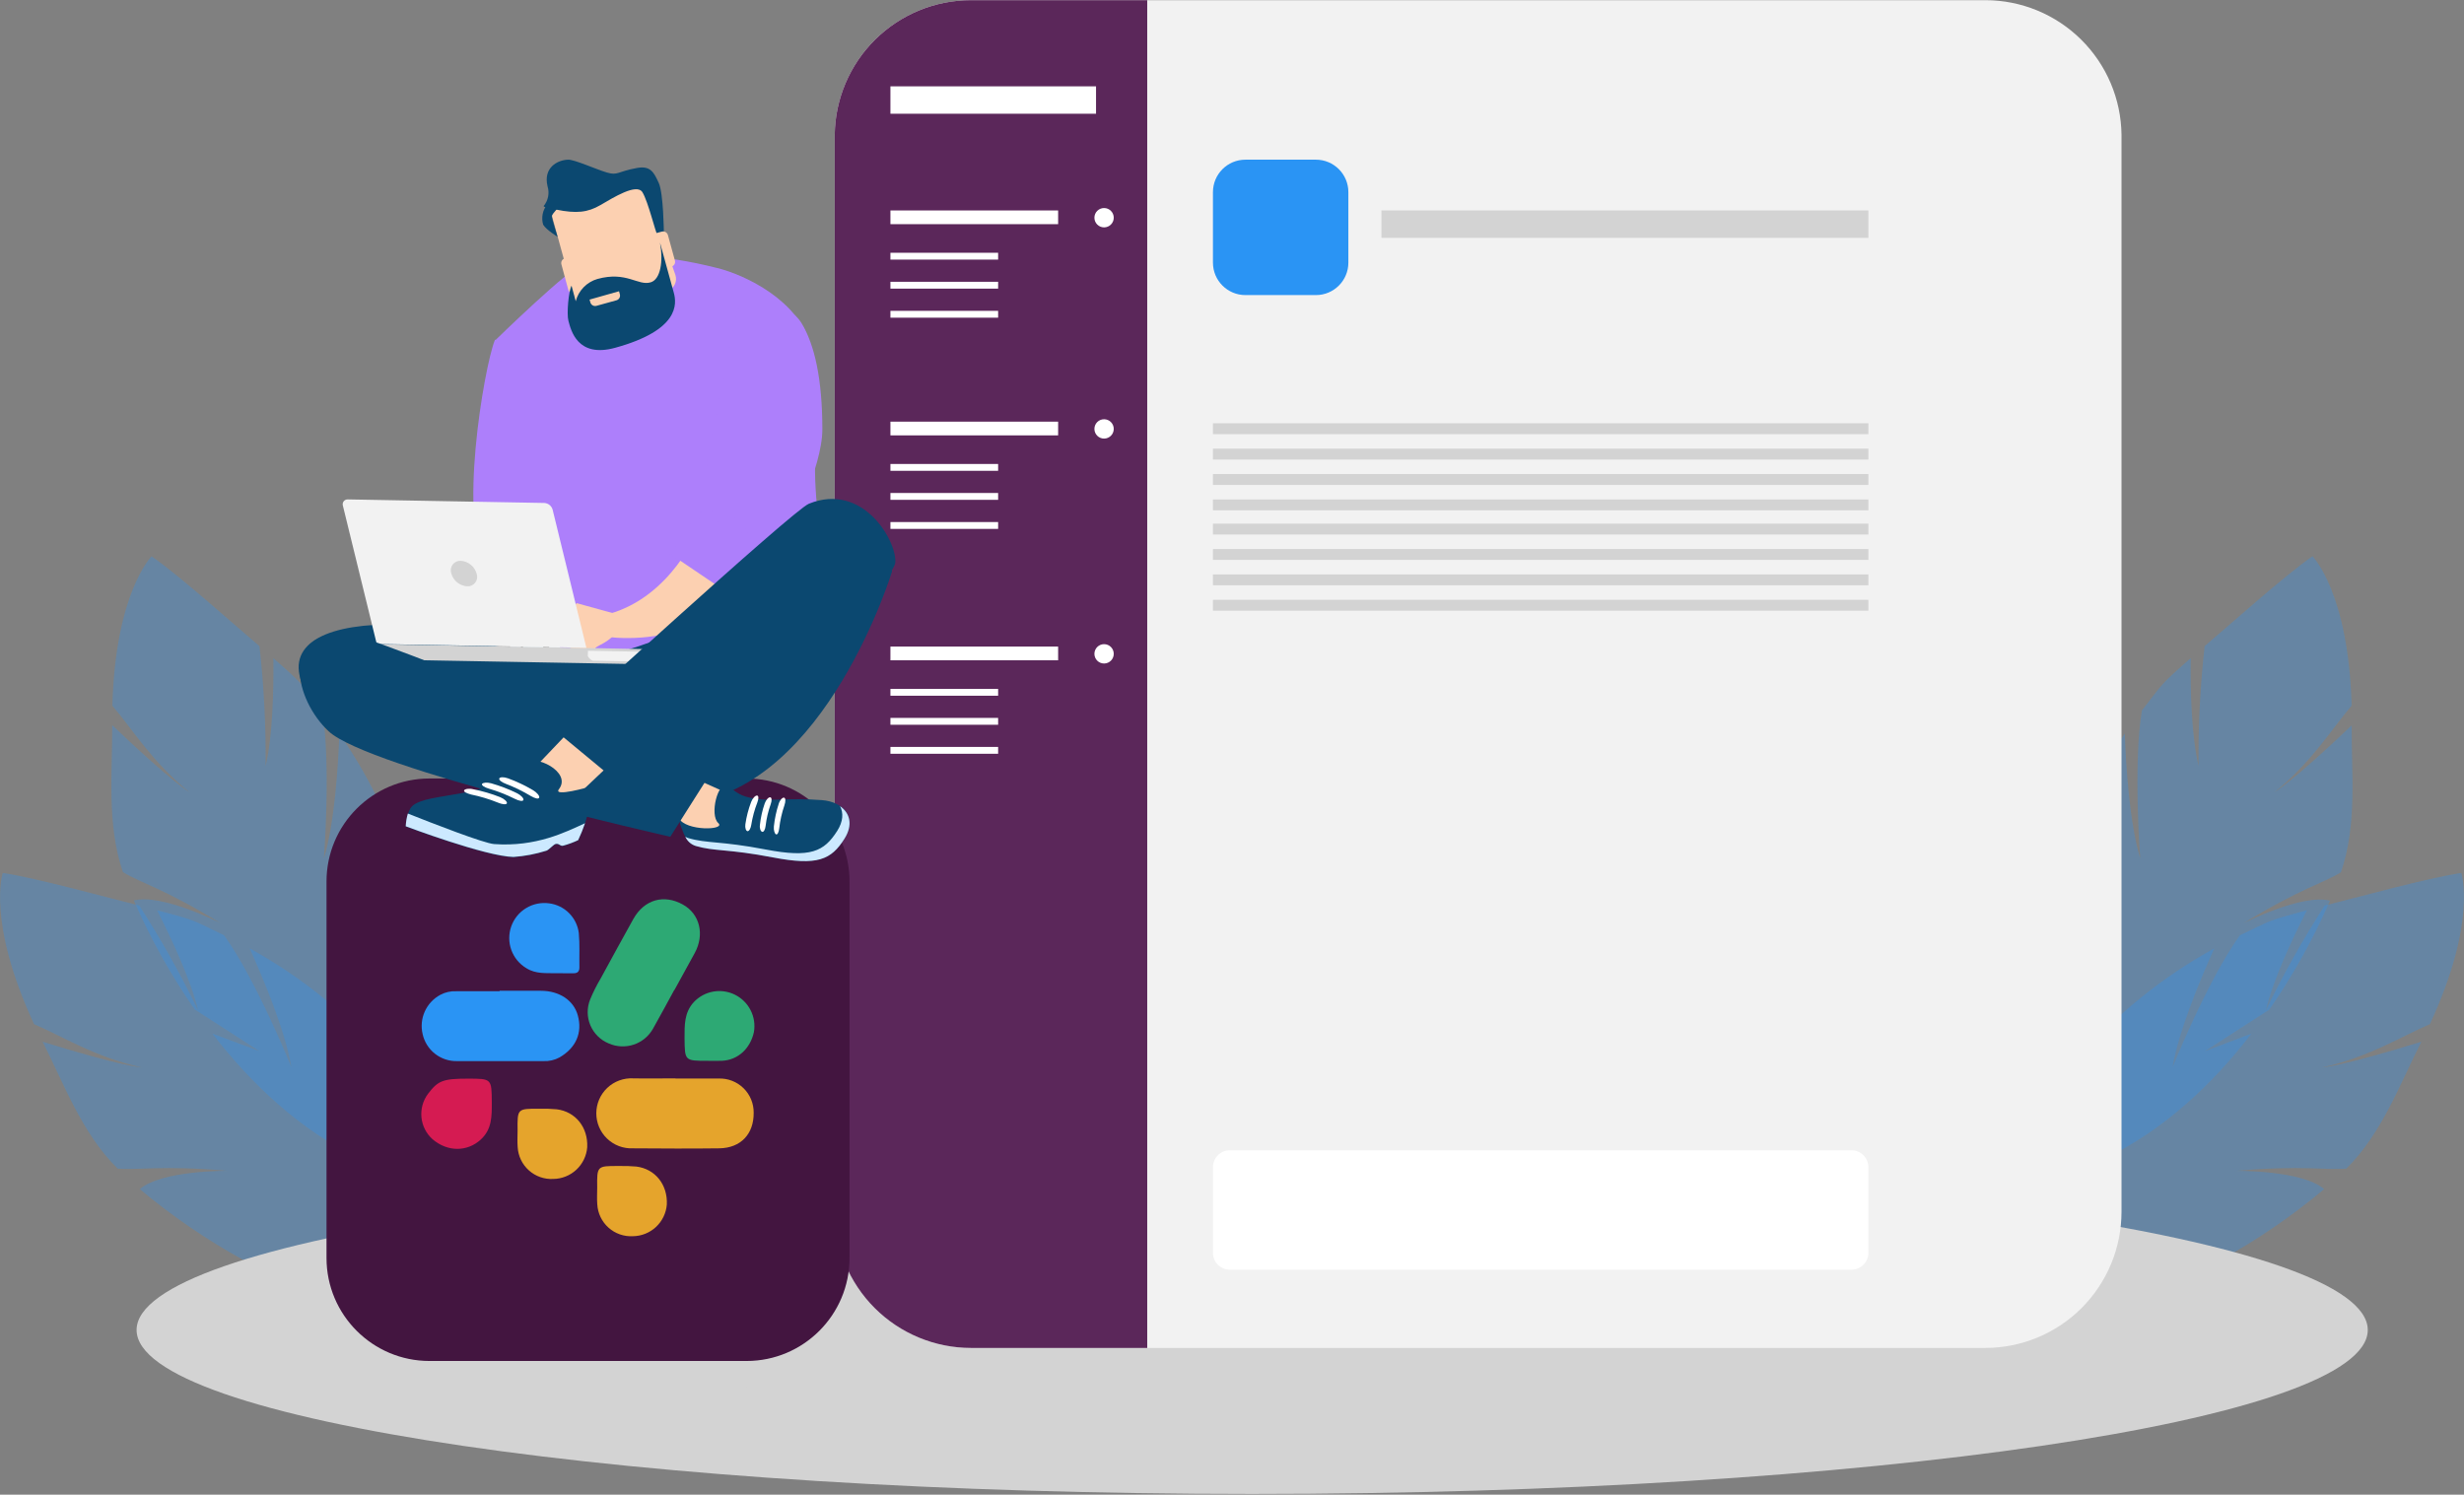 <svg width="300" height="182" viewBox="0 0 300 182" fill="none" xmlns="http://www.w3.org/2000/svg">
<rect x="0" y="0" width="300" height="182" fill="#808080" stroke="none"/>
<g clip-path="url(#clip0_107:559)">
<g opacity="0.55">
<path opacity="0.55" d="M268.424 128.014L276.298 122.937C279.185 118.766 281.659 114.324 283.684 109.672C280.258 108.794 273.166 112.414 273.166 112.414C280.186 108.129 282.709 107.616 285.014 106.22C287.045 100.342 286.268 93.869 286.324 88.326C279.049 95.26 276.917 96.474 276.917 96.474C281.527 92.742 283.913 88.727 286.319 85.919C285.948 72.127 281.552 67.731 281.552 67.731C278.141 70.086 271.171 76.361 268.424 78.67C267.877 83.524 267.63 88.407 267.683 93.291C266.825 89.595 266.668 84.112 266.729 80.132C262.815 83.584 263.485 83.067 260.784 86.508C259.688 93.108 260.581 104.53 260.581 104.53C259.266 100.184 258.84 93.199 258.703 89.326C254.615 95.204 251.6 101.759 249.799 108.688C250.545 114.338 251.905 119.988 251.905 119.988C250.696 117.292 249.746 114.487 249.068 111.612C247.276 119.333 246.463 127.577 245.514 136.74L246.768 144.553L256.271 141.055C263.5 137.598 269.47 131.918 274.12 125.861L268.424 128.014Z" fill="#2A94F4"/>
</g>
<g opacity="0.55">
<path opacity="0.55" d="M261.114 154.452L270.44 153.386C274.887 150.935 279.085 148.057 282.973 144.792C280.293 142.487 272.313 142.568 272.313 142.568C280.501 141.857 282.973 142.517 285.674 142.294C290.091 137.923 292.274 131.786 294.812 126.846C285.166 129.836 282.73 129.983 282.73 129.983C288.522 128.689 292.441 126.156 295.847 124.709C301.65 112.19 299.665 106.297 299.665 106.297C295.563 106.896 286.532 109.408 283.039 110.261C280.395 114.366 278.003 118.628 275.877 123.024C276.75 119.333 279.07 114.363 280.877 110.84C275.831 112.19 276.663 112.028 272.714 113.886C268.79 119.328 264.52 129.938 264.52 129.938C265.277 125.46 267.998 119.013 269.597 115.48C263.322 118.929 257.707 123.461 253.012 128.867C251.169 134.263 249.875 139.928 249.875 139.928C249.988 136.975 250.384 134.039 251.058 131.161C246.022 137.253 241.625 144.304 236.686 152.081L234.341 159.64L244.443 160.742C252.454 160.854 260.332 158.402 267.186 155.061L261.114 154.452Z" fill="#2A94F4"/>
</g>
<g opacity="0.55">
<path opacity="0.55" d="M25.86 125.861C30.52 131.897 36.485 137.598 43.709 141.055L53.247 144.563L54.506 136.75C53.542 127.587 52.724 119.343 50.953 111.622C50.275 114.498 49.323 117.303 48.11 119.998C48.11 119.998 49.47 114.348 50.217 108.698C48.416 101.769 45.404 95.214 41.318 89.336C41.175 93.209 40.749 100.195 39.434 104.54C39.434 104.54 40.328 93.138 39.231 86.519C36.535 83.077 37.2 83.594 33.286 80.142C33.327 84.122 33.195 89.605 32.337 93.301C32.387 88.417 32.138 83.534 31.591 78.68C28.845 76.366 21.859 70.076 18.453 67.741C18.453 67.741 14.052 72.137 13.681 85.93C16.092 88.737 18.473 92.752 23.088 96.484C23.088 96.484 20.951 95.26 13.661 88.3C13.712 93.844 12.955 100.316 14.966 106.195C17.27 107.591 19.798 108.104 26.814 112.388C26.814 112.388 19.707 108.769 16.296 109.647C18.329 114.3 20.809 118.744 23.702 122.917L31.581 127.993L25.86 125.861Z" fill="#2A94F4"/>
</g>
<g opacity="0.55">
<path opacity="0.55" d="M32.804 155.061C39.663 158.402 47.526 160.854 55.547 160.742L65.649 159.64L63.304 152.081C58.37 144.304 53.973 137.278 48.937 131.161C49.607 134.04 50.002 136.975 50.115 139.928C50.115 139.928 48.826 134.263 46.978 128.867C42.283 123.462 36.67 118.93 30.398 115.48C31.997 119.033 34.718 125.46 35.474 129.938C35.474 129.938 31.21 119.328 27.281 113.886C23.337 112.002 24.164 112.165 19.123 110.84C20.925 114.394 23.245 119.358 24.118 123.024C21.994 118.627 19.602 114.365 16.956 110.261C13.468 109.408 4.432 106.896 0.335 106.297C0.335 106.297 -1.65 112.19 4.148 124.709C7.554 126.156 11.473 128.689 17.265 129.983C17.265 129.983 14.808 129.836 5.183 126.846C7.721 131.786 9.894 137.923 14.321 142.294C17.001 142.517 19.494 141.857 27.682 142.568C27.682 142.568 19.722 142.487 17.021 144.792C20.912 148.056 25.112 150.935 29.56 153.386L38.881 154.452L32.804 155.061Z" fill="#2A94F4"/>
</g>
<path d="M152.457 181.911C227.472 181.911 288.283 172.972 288.283 161.945C288.283 150.918 227.472 141.979 152.457 141.979C77.442 141.979 16.631 150.918 16.631 161.945C16.631 172.972 77.442 181.911 152.457 181.911Z" fill="#D3D3D3"/>
<path d="M70.7 169.742C88.778 169.742 103.433 167.997 103.433 165.844C103.433 163.69 88.778 161.945 70.7 161.945C52.622 161.945 37.967 163.69 37.967 165.844C37.967 167.997 52.622 169.742 70.7 169.742Z" fill="#D3D3D3"/>
<path d="M258.302 16.417V147.538C258.302 151.938 256.554 156.159 253.443 159.271C250.332 162.383 246.112 164.132 241.712 164.133H118.226C113.825 164.132 109.605 162.383 106.493 159.271C103.381 156.159 101.633 151.939 101.631 147.538V16.417C101.683 12.05 103.455 7.88 106.561 4.811C109.668 1.741 113.859 0.02 118.226 0.02H241.722C246.087 0.023 250.275 1.745 253.379 4.815C256.482 7.884 258.251 12.053 258.302 16.417Z" fill="#F2F2F2"/>
<path d="M118.226 164.133C113.825 164.132 109.605 162.383 106.493 159.271C103.381 156.159 101.633 151.939 101.631 147.538V16.417C101.683 12.05 103.455 7.88 106.561 4.811C109.668 1.741 113.859 0.02 118.226 0.02H139.679V164.133H118.226Z" fill="#5B275A"/>
<path d="M160.214 19.443H151.635C149.45 19.443 147.68 21.213 147.68 23.398V31.977C147.68 34.161 149.45 35.931 151.635 35.931H160.214C162.398 35.931 164.168 34.161 164.168 31.977V23.398C164.168 21.213 162.398 19.443 160.214 19.443Z" fill="#2A94F4"/>
<path d="M227.482 25.626H168.194V28.961H227.482V25.626Z" fill="#D3D3D3"/>
<path d="M133.446 10.513H108.413V13.849H133.446V10.513Z" fill="white"/>
<path d="M227.482 51.541H147.68V52.867H227.482V51.541Z" fill="#D3D3D3"/>
<path d="M227.482 54.633H147.68V55.958H227.482V54.633Z" fill="#D3D3D3"/>
<path d="M227.482 57.725H147.68V59.05H227.482V57.725Z" fill="#D3D3D3"/>
<path d="M227.482 60.816H147.68V62.141H227.482V60.816Z" fill="#D3D3D3"/>
<path d="M227.482 63.761H147.68V65.086H227.482V63.761Z" fill="#D3D3D3"/>
<path d="M227.482 66.852H147.68V68.177H227.482V66.852Z" fill="#D3D3D3"/>
<path d="M227.482 69.944H147.68V71.269H227.482V69.944Z" fill="#D3D3D3"/>
<path d="M227.482 73.035H147.68V74.36H227.482V73.035Z" fill="#D3D3D3"/>
<path d="M225.426 140.065H149.736C148.6 140.065 147.68 140.986 147.68 142.121V152.548C147.68 153.684 148.6 154.604 149.736 154.604H225.426C226.562 154.604 227.482 153.684 227.482 152.548V142.121C227.482 140.986 226.562 140.065 225.426 140.065Z" fill="white"/>
<path d="M128.831 25.626H108.413V27.296H128.831V25.626Z" fill="white"/>
<path d="M121.526 30.779H108.413V31.611H121.526V30.779Z" fill="white"/>
<path d="M121.526 34.312H108.413V35.145H121.526V34.312Z" fill="white"/>
<path d="M121.526 37.85H108.413V38.683H121.526V37.85Z" fill="white"/>
<path d="M134.425 27.687C135.076 27.687 135.603 27.16 135.603 26.509C135.603 25.859 135.076 25.332 134.425 25.332C133.775 25.332 133.248 25.859 133.248 26.509C133.248 27.16 133.775 27.687 134.425 27.687Z" fill="white"/>
<path d="M128.831 51.343H108.413V53.014H128.831V51.343Z" fill="white"/>
<path d="M121.526 56.496H108.413V57.329H121.526V56.496Z" fill="white"/>
<path d="M121.526 60.029H108.413V60.862H121.526V60.029Z" fill="white"/>
<path d="M121.526 63.568H108.413V64.4H121.526V63.568Z" fill="white"/>
<path d="M134.425 53.405C135.076 53.405 135.603 52.877 135.603 52.227C135.603 51.577 135.076 51.049 134.425 51.049C133.775 51.049 133.248 51.577 133.248 52.227C133.248 52.877 133.775 53.405 134.425 53.405Z" fill="white"/>
<path d="M128.831 78.731H108.413V80.401H128.831V78.731Z" fill="white"/>
<path d="M121.526 83.884H108.413V84.716H121.526V83.884Z" fill="white"/>
<path d="M121.526 87.417H108.413V88.25H121.526V87.417Z" fill="white"/>
<path d="M121.526 90.95H108.413V91.783H121.526V90.95Z" fill="white"/>
<path d="M134.425 80.792C135.076 80.792 135.603 80.265 135.603 79.615C135.603 78.964 135.076 78.437 134.425 78.437C133.775 78.437 133.248 78.964 133.248 79.615C133.248 80.265 133.775 80.792 134.425 80.792Z" fill="white"/>
<path d="M90.889 94.793H52.298C45.37 94.793 39.754 100.409 39.754 107.337V153.178C39.754 160.106 45.37 165.722 52.298 165.722H90.889C97.817 165.722 103.433 160.106 103.433 153.178V107.337C103.433 100.409 97.817 94.793 90.889 94.793Z" fill="#431540"/>
<path d="M60.827 120.643C62.502 120.643 64.177 120.643 65.857 120.643C68.081 120.643 69.847 121.795 70.35 123.638C70.934 125.765 70.132 127.592 68.121 128.76C67.521 129.085 66.844 129.24 66.162 129.207C62.649 129.207 59.136 129.207 55.623 129.207C54.655 129.223 53.711 128.904 52.951 128.304C52.191 127.703 51.663 126.858 51.455 125.912C51.239 124.991 51.331 124.025 51.719 123.162C52.108 122.299 52.77 121.589 53.603 121.14C54.202 120.817 54.877 120.665 55.557 120.699H60.827V120.643Z" fill="#2A94F4"/>
<path d="M82.095 120.543C81.23 122.118 80.388 123.706 79.503 125.264C78.988 126.177 78.152 126.866 77.158 127.198C76.164 127.529 75.082 127.48 74.122 127.059C73.112 126.648 72.306 125.853 71.88 124.849C71.454 123.845 71.444 122.713 71.852 121.701C72.217 120.819 72.645 119.964 73.134 119.144C74.46 116.728 75.762 114.304 77.109 111.904C78.455 109.504 80.858 108.872 83.133 110.139C85.203 111.275 85.815 113.788 84.588 116.045C83.762 117.549 82.936 119.053 82.113 120.553L82.095 120.543Z" fill="#2DA974"/>
<path d="M82.234 131.329C83.99 131.329 85.742 131.329 87.498 131.329C88.055 131.309 88.61 131.403 89.129 131.604C89.648 131.805 90.122 132.11 90.52 132.499C90.919 132.888 91.234 133.353 91.448 133.868C91.661 134.382 91.768 134.934 91.763 135.491C91.788 138.085 90.194 139.786 87.58 139.827C84.072 139.872 80.564 139.852 77.056 139.827C76.479 139.852 75.903 139.761 75.363 139.557C74.822 139.353 74.329 139.042 73.913 138.642C73.496 138.242 73.165 137.762 72.94 137.23C72.715 136.698 72.6 136.126 72.602 135.549C72.605 134.971 72.724 134.4 72.954 133.871C73.184 133.341 73.519 132.863 73.938 132.467C74.358 132.07 74.854 131.763 75.396 131.564C75.938 131.365 76.515 131.278 77.092 131.308C78.802 131.344 80.518 131.308 82.234 131.308V131.329Z" fill="#E5A42C"/>
<path d="M72.711 144.619C72.68 141.974 72.68 141.969 75.32 141.979C76.036 141.96 76.753 141.983 77.467 142.045C79.777 142.329 81.305 144.259 81.188 146.675C81.104 147.717 80.633 148.689 79.869 149.402C79.104 150.115 78.101 150.516 77.056 150.528C75.967 150.588 74.899 150.213 74.086 149.485C73.273 148.758 72.782 147.738 72.721 146.65C72.665 145.974 72.711 145.294 72.711 144.619Z" fill="#E5A42C"/>
<path d="M63.018 137.646C62.987 135.001 62.987 134.996 65.627 135.006C66.343 134.988 67.06 135.01 67.774 135.072C70.084 135.357 71.612 137.286 71.495 139.702C71.411 140.744 70.94 141.716 70.176 142.429C69.411 143.142 68.408 143.544 67.363 143.555C66.274 143.615 65.206 143.24 64.393 142.513C63.58 141.786 63.089 140.766 63.028 139.677C62.972 139.002 63.018 138.321 63.018 137.646Z" fill="#E5A42C"/>
<path d="M67.675 118.506C66.532 118.47 65.253 118.627 64.086 117.891C63.238 117.386 62.592 116.603 62.257 115.676C61.921 114.748 61.918 113.733 62.246 112.803C62.574 111.873 63.215 111.085 64.058 110.574C64.901 110.062 65.896 109.859 66.873 109.997C67.788 110.116 68.638 110.535 69.29 111.19C69.941 111.844 70.357 112.696 70.472 113.612C70.599 114.998 70.517 116.399 70.543 117.79C70.543 118.297 70.32 118.516 69.822 118.511C69.147 118.5 68.472 118.506 67.675 118.506Z" fill="#2A94F4"/>
<path d="M56.968 131.344C59.872 131.344 59.857 131.344 59.877 134.248C59.877 135.898 59.918 137.497 58.522 138.771C56.892 140.258 54.496 140.294 52.653 138.71C51.892 138.023 51.414 137.077 51.313 136.056C51.213 135.035 51.497 134.014 52.11 133.192C53.334 131.578 53.943 131.344 56.968 131.344Z" fill="#D51B52"/>
<path d="M86.143 129.171C83.361 129.171 83.376 129.171 83.346 126.425C83.346 124.851 83.295 123.308 84.468 122.029C85.095 121.359 85.921 120.908 86.825 120.745C87.728 120.582 88.66 120.714 89.482 121.122C90.304 121.53 90.973 122.192 91.389 123.01C91.806 123.828 91.947 124.758 91.793 125.663C91.351 127.694 89.839 129.075 87.92 129.166C87.341 129.197 86.742 129.171 86.143 129.171Z" fill="#2DA974"/>
<path d="M87.351 32.642C90.854 33.52 97.311 36.662 98.662 42.028C100.692 50.09 96.631 61.923 103.063 73.502C105.093 77.193 67.528 82.132 67.528 82.132L60.319 41.419C60.319 41.419 69.355 32.581 71.203 32.002C75.041 30.748 80.351 30.88 87.351 32.642Z" fill="#AD7FFB"/>
<path d="M60.238 41.444C58.933 44.699 55.638 64.06 59.314 68.624C59.735 69.132 57.405 69.974 57.826 72.38C57.897 72.782 58.598 74.706 58.598 74.706L61.603 75.482L70.675 70.325L68.949 68.208H68.132C67.915 68.004 67.751 67.75 67.652 67.469C67.554 67.188 67.525 66.888 67.568 66.593C67.786 65.705 65.487 64.263 62.019 49.237C60.984 44.836 60.527 40.724 60.238 41.444Z" fill="#AD7FFB"/>
<path d="M63.751 67.705L66.431 67.116L67.517 66.944C67.552 67.431 67.765 67.888 68.116 68.228L66.035 68.294L63.598 68.802L60.654 70.477L63.751 67.705Z" fill="#D3D3D3"/>
<path d="M67.588 70.208C66.239 70.233 64.917 70.598 63.745 71.269C62.4 72.096 61.161 73.898 62.395 74.873C63.383 75.595 64.435 76.225 65.537 76.757C65.537 76.757 70.264 76.883 67.588 70.208Z" fill="#D3D3D3"/>
<path d="M62.405 74.944L63.669 74.67C63.669 74.67 68.02 74.274 68.639 74.614C69.258 74.954 71.254 76.305 71.254 76.305L71.665 76.68C71.665 76.68 70.695 77.284 69.385 76.371C68.076 75.457 67.964 76.157 67.964 76.157L68.182 77.32V78.797L68.385 79.422C68.385 79.422 68.568 79.762 68.426 79.884C68.318 79.987 68.184 80.059 68.038 80.093C67.892 80.126 67.74 80.118 67.598 80.072L66.273 77.762L65.913 80.3C65.849 80.408 65.763 80.503 65.66 80.577C65.558 80.651 65.442 80.704 65.319 80.731C64.928 80.813 64.928 80.731 64.928 80.731L64.629 80.092C64.593 80.263 64.5 80.417 64.365 80.528C64.134 80.688 63.858 80.766 63.578 80.752L63.7 78.107L63.157 79.452C63.018 79.663 62.807 79.815 62.563 79.879C62.126 79.98 62.004 80.016 62.004 80.016L62.405 74.944Z" fill="#E4EEF3"/>
<path d="M84.94 64.588C84.94 64.588 81.782 72.589 74.193 74.741C72.878 75.112 72.071 76.528 72.706 76.985C73.518 77.569 74.629 77.696 76.533 77.691C80.503 77.691 85.904 76.447 89.641 72.832C95.169 67.487 96.91 65.055 96.352 62.365C95.793 59.674 84.94 64.588 84.94 64.588Z" fill="#FCD0B1"/>
<path d="M97.585 39.338C99.195 41.977 100.124 46.216 100.124 52.283C100.124 56.978 96.062 64.669 95.438 67.035C95.336 67.431 95.088 69.121 95.088 69.121L90.595 73.528L81.584 67.436L84.326 63.233L85.143 63.314C85.143 63.314 85.65 60.999 85.519 60.096C85.386 59.192 88.016 47.079 89.321 39.312C90.057 34.83 95.991 36.718 97.585 39.338Z" fill="#AD7FFB"/>
<path d="M89.519 63.151L86.894 62.339L85.828 62.075C85.753 62.557 85.504 62.994 85.128 63.304L87.194 63.542L89.575 64.273L92.372 66.192L89.519 63.151Z" fill="#AD7FFB"/>
<path d="M74.772 74.701L70.203 73.442C70.203 73.442 68.903 75.188 69.152 75.619C69.401 76.051 69.152 78.635 69.152 78.635L71.38 80.523L73.188 79.924C73.188 79.924 73.315 79.137 72.68 79.056C72.046 78.975 73.096 78.549 73.426 78.345C73.756 78.142 76.391 76.787 74.772 74.701Z" fill="#FCD0B1"/>
<path d="M82.229 33.469C82.359 33.848 82.334 34.264 82.16 34.625C81.987 34.986 81.677 35.264 81.3 35.398L76.259 37.165C75.88 37.295 75.465 37.271 75.103 37.097C74.742 36.923 74.464 36.614 74.33 36.236L71.157 27.19C71.027 26.811 71.051 26.395 71.225 26.034C71.399 25.673 71.708 25.395 72.086 25.261L77.127 23.494C77.506 23.364 77.921 23.388 78.282 23.562C78.643 23.736 78.921 24.046 79.056 24.423L82.229 33.469Z" fill="#FCD0B1"/>
<path d="M70.441 38.063C70.504 38.293 70.612 38.507 70.757 38.695C70.903 38.882 71.084 39.039 71.291 39.157C71.498 39.274 71.725 39.349 71.961 39.379C72.197 39.408 72.436 39.391 72.665 39.328L80.523 37.165C80.753 37.102 80.968 36.995 81.156 36.849C81.344 36.702 81.501 36.52 81.618 36.313C81.736 36.106 81.811 35.878 81.84 35.642C81.869 35.406 81.851 35.166 81.787 34.936L78.594 23.301C78.465 22.839 78.158 22.447 77.74 22.211C77.322 21.975 76.828 21.914 76.365 22.042L68.507 24.205C68.278 24.268 68.064 24.375 67.876 24.521C67.689 24.667 67.531 24.848 67.414 25.054C67.297 25.261 67.221 25.489 67.192 25.724C67.162 25.96 67.18 26.199 67.243 26.428L70.441 38.063Z" fill="#FCD0B1"/>
<path d="M67.883 28.829C67.883 28.829 66.517 27.997 66.131 27.357C66.006 26.933 65.987 26.484 66.075 26.05C66.164 25.617 66.358 25.211 66.639 24.87C67.375 24.119 68.36 24.87 68.36 24.87C68.36 24.87 67.182 26.032 67.187 26.342C67.192 26.652 67.883 28.829 67.883 28.829Z" fill="#0B4870"/>
<path d="M80.828 28.317C80.828 28.317 80.782 23.514 80.203 22.271C79.625 21.027 79.229 20.154 77.584 20.448C75.132 20.89 75.239 21.408 73.878 21.002C72.518 20.595 69.939 19.418 69.167 19.443C67.888 19.479 66.121 20.402 66.664 22.677C66.793 23.089 66.817 23.527 66.733 23.951C66.648 24.375 66.459 24.771 66.182 25.103C66.329 25.281 66.822 25.352 67.705 25.52C70.182 26.027 71.558 25.87 73.106 24.971C74.655 24.073 77.518 22.271 78.219 23.408C78.919 24.545 79.823 28.367 80.046 28.616C80.269 28.865 80.594 28.616 80.828 28.317Z" fill="#0B4870"/>
<path d="M79.315 32.51C79.336 32.586 79.371 32.658 79.42 32.721C79.468 32.784 79.529 32.836 79.597 32.875C79.666 32.915 79.743 32.94 79.821 32.949C79.9 32.959 79.98 32.953 80.056 32.931L81.752 32.464C81.828 32.444 81.9 32.408 81.963 32.36C82.026 32.311 82.078 32.251 82.117 32.182C82.156 32.113 82.182 32.037 82.191 31.958C82.201 31.879 82.195 31.799 82.173 31.723L81.32 28.621C81.278 28.467 81.176 28.337 81.037 28.258C80.898 28.179 80.733 28.158 80.579 28.2L78.878 28.667C78.725 28.71 78.594 28.812 78.515 28.951C78.436 29.089 78.415 29.254 78.457 29.408L79.315 32.51Z" fill="#FCD0B1"/>
<path d="M69.187 35.276C69.23 35.432 69.333 35.564 69.472 35.644C69.612 35.724 69.778 35.745 69.934 35.703L71.629 35.236C71.706 35.215 71.778 35.179 71.841 35.13C71.903 35.081 71.956 35.02 71.995 34.95C72.034 34.881 72.059 34.805 72.069 34.726C72.078 34.647 72.072 34.566 72.05 34.49L71.193 31.388C71.146 31.242 71.045 31.12 70.911 31.045C70.778 30.971 70.62 30.95 70.472 30.987L68.776 31.454C68.7 31.474 68.628 31.51 68.565 31.558C68.502 31.607 68.45 31.668 68.411 31.736C68.371 31.805 68.346 31.881 68.337 31.96C68.327 32.039 68.333 32.119 68.355 32.195L69.187 35.276Z" fill="#FCD0B1"/>
<path d="M80.356 29.545L82.036 35.637C82.417 37.018 82.701 40.206 74.898 42.348C70.279 43.622 69.512 40.18 69.208 39.069C68.974 38.216 69.233 35.414 69.588 34.789L70.096 36.683C70.264 36.039 70.597 35.45 71.061 34.974C71.526 34.498 72.107 34.151 72.746 33.967C76.299 32.992 77.665 34.84 79.219 34.378C80.417 34.033 80.782 31.825 80.356 29.545Z" fill="#0B4870"/>
<path d="M75.041 36.571L72.619 37.241C72.465 37.283 72.3 37.263 72.162 37.184C72.023 37.105 71.921 36.974 71.878 36.82L71.781 36.48L75.371 35.464L75.462 35.804C75.487 35.882 75.497 35.965 75.489 36.046C75.481 36.128 75.457 36.207 75.418 36.279C75.378 36.351 75.324 36.414 75.259 36.464C75.195 36.514 75.12 36.551 75.041 36.571Z" fill="#FCD0B1"/>
<path d="M36.713 83.056C37.83 86.143 57.43 97.519 64.004 96.849L83.803 97.788C100.641 95.758 108.606 69.588 108.606 69.588C107.931 63.025 91.346 72.538 85.437 75.487C76.071 80.158 70.152 80.396 70.152 80.396C63.888 81.036 56.628 76.208 48.719 76.041C40.038 75.853 34.936 78.198 36.713 83.056Z" fill="#0B4870"/>
<path d="M79.782 79.914V79.061L45.699 78.442V79.264C45.696 79.274 45.696 79.285 45.699 79.295L45.785 79.447C46.211 80.168 46.993 80.31 47.892 80.33L77.579 80.868C78.482 80.868 79.269 80.772 79.716 80.066L79.782 79.914Z" fill="#D3D3D3"/>
<path d="M71.568 79.899L71.65 80.026C71.781 80.207 71.956 80.354 72.157 80.452L77.34 80.549C78.203 80.549 78.96 80.478 79.396 79.904L79.478 79.782V79.381L71.584 79.239L71.568 79.899Z" fill="#F2F2F2"/>
<path d="M50.312 79.159L50.301 79.737L67.332 80.078L67.344 79.499L50.312 79.159Z" fill="#D3D3D3"/>
<path d="M71.396 78.883L67.284 62.06C67.221 61.835 67.09 61.635 66.908 61.488C66.726 61.341 66.502 61.255 66.269 61.243L42.358 60.811C42.26 60.804 42.162 60.822 42.072 60.862C41.983 60.902 41.904 60.964 41.844 61.042C41.784 61.12 41.745 61.212 41.729 61.309C41.713 61.406 41.722 61.505 41.754 61.598L45.871 78.416L71.396 78.883Z" fill="#F2F2F2"/>
<path d="M58.034 69.868C58.097 70.047 58.114 70.239 58.084 70.427C58.054 70.614 57.978 70.791 57.863 70.942C57.748 71.093 57.597 71.213 57.424 71.291C57.251 71.37 57.061 71.404 56.872 71.391C56.426 71.361 56.001 71.193 55.655 70.91C55.309 70.627 55.06 70.243 54.943 69.812C54.881 69.632 54.865 69.44 54.896 69.253C54.926 69.065 55.003 68.888 55.119 68.737C55.234 68.587 55.385 68.467 55.558 68.389C55.731 68.31 55.921 68.276 56.11 68.289C56.556 68.319 56.98 68.487 57.325 68.77C57.67 69.053 57.918 69.437 58.034 69.868Z" fill="#D3D3D3"/>
<path d="M86.828 102.144C84.468 102.55 82.671 99.814 82.671 99.814L76.579 95.022L77.863 91.778L89.732 97.108C89.732 97.108 89.184 101.743 86.828 102.144Z" fill="#FCD0B1"/>
<path d="M82.655 99.626C82.74 100.151 82.892 100.663 83.107 101.149C83.559 102.398 84.122 102.829 84.706 103.002C86.98 103.672 88.62 103.337 94.088 104.393C99.555 105.449 101.195 104.652 102.804 102.129C104.413 99.606 102.743 97.631 100.073 97.428C96.21 97.133 94.062 97.575 92.052 97.271C89.945 96.951 89.808 96.479 88.575 95.722C87.422 95.011 86.356 99.24 87.453 100.22C88.417 101.098 83.483 101.23 82.655 99.626Z" fill="#0B4870"/>
<path d="M83.833 102.058C86.107 102.723 87.747 102.388 93.219 103.438C98.692 104.489 100.327 103.697 101.931 101.179C102.672 100.012 102.707 98.971 102.276 98.164C103.479 98.992 103.89 100.438 102.809 102.139C101.205 104.677 99.565 105.454 94.093 104.403C88.62 103.352 86.986 103.682 84.711 103.012C84.432 102.924 84.175 102.779 83.956 102.586C83.736 102.393 83.56 102.156 83.437 101.89C83.563 101.959 83.696 102.015 83.833 102.058Z" fill="#CCE9FF"/>
<path d="M82.655 99.702C82.653 99.677 82.653 99.651 82.655 99.626C82.672 99.656 82.691 99.685 82.711 99.712L82.655 99.702Z" fill="white"/>
<path d="M94.489 101.596C94.666 101.662 94.819 101.332 94.874 100.865C94.982 99.905 95.195 98.96 95.509 98.047C95.666 97.585 95.661 97.179 95.468 97.128C95.275 97.078 94.961 97.408 94.819 97.854C94.519 98.759 94.319 99.694 94.22 100.641C94.174 101.103 94.331 101.55 94.489 101.596Z" fill="white"/>
<path d="M92.808 101.291C92.991 101.327 93.164 101.002 93.214 100.57C93.321 99.664 93.53 98.774 93.839 97.915C93.991 97.484 93.981 97.108 93.778 97.083C93.575 97.057 93.27 97.382 93.113 97.814C92.816 98.663 92.618 99.544 92.524 100.438C92.463 100.87 92.61 101.245 92.808 101.291Z" fill="white"/>
<path d="M91.016 101.21C91.209 101.21 91.397 100.895 91.468 100.443C91.618 99.508 91.866 98.59 92.209 97.707C92.382 97.255 92.382 96.88 92.169 96.87C91.956 96.859 91.62 97.21 91.453 97.656C91.121 98.53 90.886 99.437 90.752 100.362C90.686 100.804 90.823 101.19 91.016 101.21Z" fill="white"/>
<path d="M86.412 94.316C86.412 94.316 44.536 77.112 42.14 77.087C34.053 77.01 35.906 85.209 40.008 89.042C44.841 93.58 81.61 101.89 81.61 101.89L86.412 94.316Z" fill="#0B4870"/>
<path d="M69.797 97.311L81.229 86.478L76.361 81.655L63.877 94.768L69.797 97.311Z" fill="#FCD0B1"/>
<path d="M67.426 88.793C67.426 88.793 96.519 62.136 98.479 61.339C105.124 58.649 109.236 65.979 109.002 68.507C108.703 71.792 79.142 98.489 79.142 98.489L67.426 88.793Z" fill="#0B4870"/>
<path d="M50.191 98.154C49.511 98.783 49.394 100.631 49.394 100.631C49.394 100.631 59.106 104.301 62.512 104.367C63.872 104.272 65.217 104.016 66.517 103.606C66.781 103.535 67.37 102.875 67.619 102.794C68.086 102.662 68.192 103.114 68.588 102.987C69.206 102.818 69.807 102.595 70.385 102.322C72.442 97.966 71.746 95.819 71.746 95.819C71.746 95.819 67.284 97.098 68.05 96.098C69.685 93.966 65.004 91.778 63.964 92.915C59.811 97.489 52.161 96.337 50.191 98.154Z" fill="#0B4870"/>
<path d="M49.658 99.062C52.638 100.245 58.913 102.692 60.161 102.779C65.268 103.144 68.842 101.332 71.228 100.24C70.989 100.943 70.709 101.631 70.391 102.301C69.812 102.575 69.211 102.798 68.594 102.966C68.198 103.093 68.086 102.641 67.624 102.773C67.375 102.855 66.786 103.515 66.522 103.586C65.222 103.996 63.877 104.252 62.517 104.347C59.111 104.281 49.399 100.611 49.399 100.611C49.424 100.086 49.511 99.567 49.658 99.062Z" fill="#CCE9FF"/>
<path d="M56.511 96.235C56.425 96.403 56.801 96.6 57.349 96.743C58.47 96.972 59.568 97.304 60.629 97.733C61.136 97.951 61.644 98.002 61.715 97.819C61.786 97.636 61.42 97.281 60.898 97.067C59.848 96.651 58.762 96.331 57.654 96.113C57.116 95.966 56.603 96.067 56.511 96.235Z" fill="white"/>
<path d="M58.689 95.458C58.608 95.626 58.979 95.869 59.512 96.027C60.603 96.344 61.663 96.761 62.679 97.27C63.187 97.529 63.654 97.606 63.725 97.413C63.796 97.22 63.441 96.829 62.933 96.58C61.926 96.085 60.876 95.683 59.796 95.377C59.268 95.24 58.796 95.296 58.689 95.458Z" fill="white"/>
<path d="M60.791 94.788C60.71 94.971 61.07 95.25 61.588 95.443C62.644 95.849 63.664 96.347 64.634 96.93C65.141 97.225 65.568 97.332 65.649 97.128C65.73 96.925 65.375 96.499 64.893 96.215C63.924 95.641 62.904 95.158 61.847 94.773C61.334 94.585 60.862 94.611 60.791 94.788Z" fill="white"/>
</g>
<defs>
<clipPath id="clip0_107:559">
<rect width="300" height="181.911" fill="white"/>
</clipPath>
</defs>
</svg>
